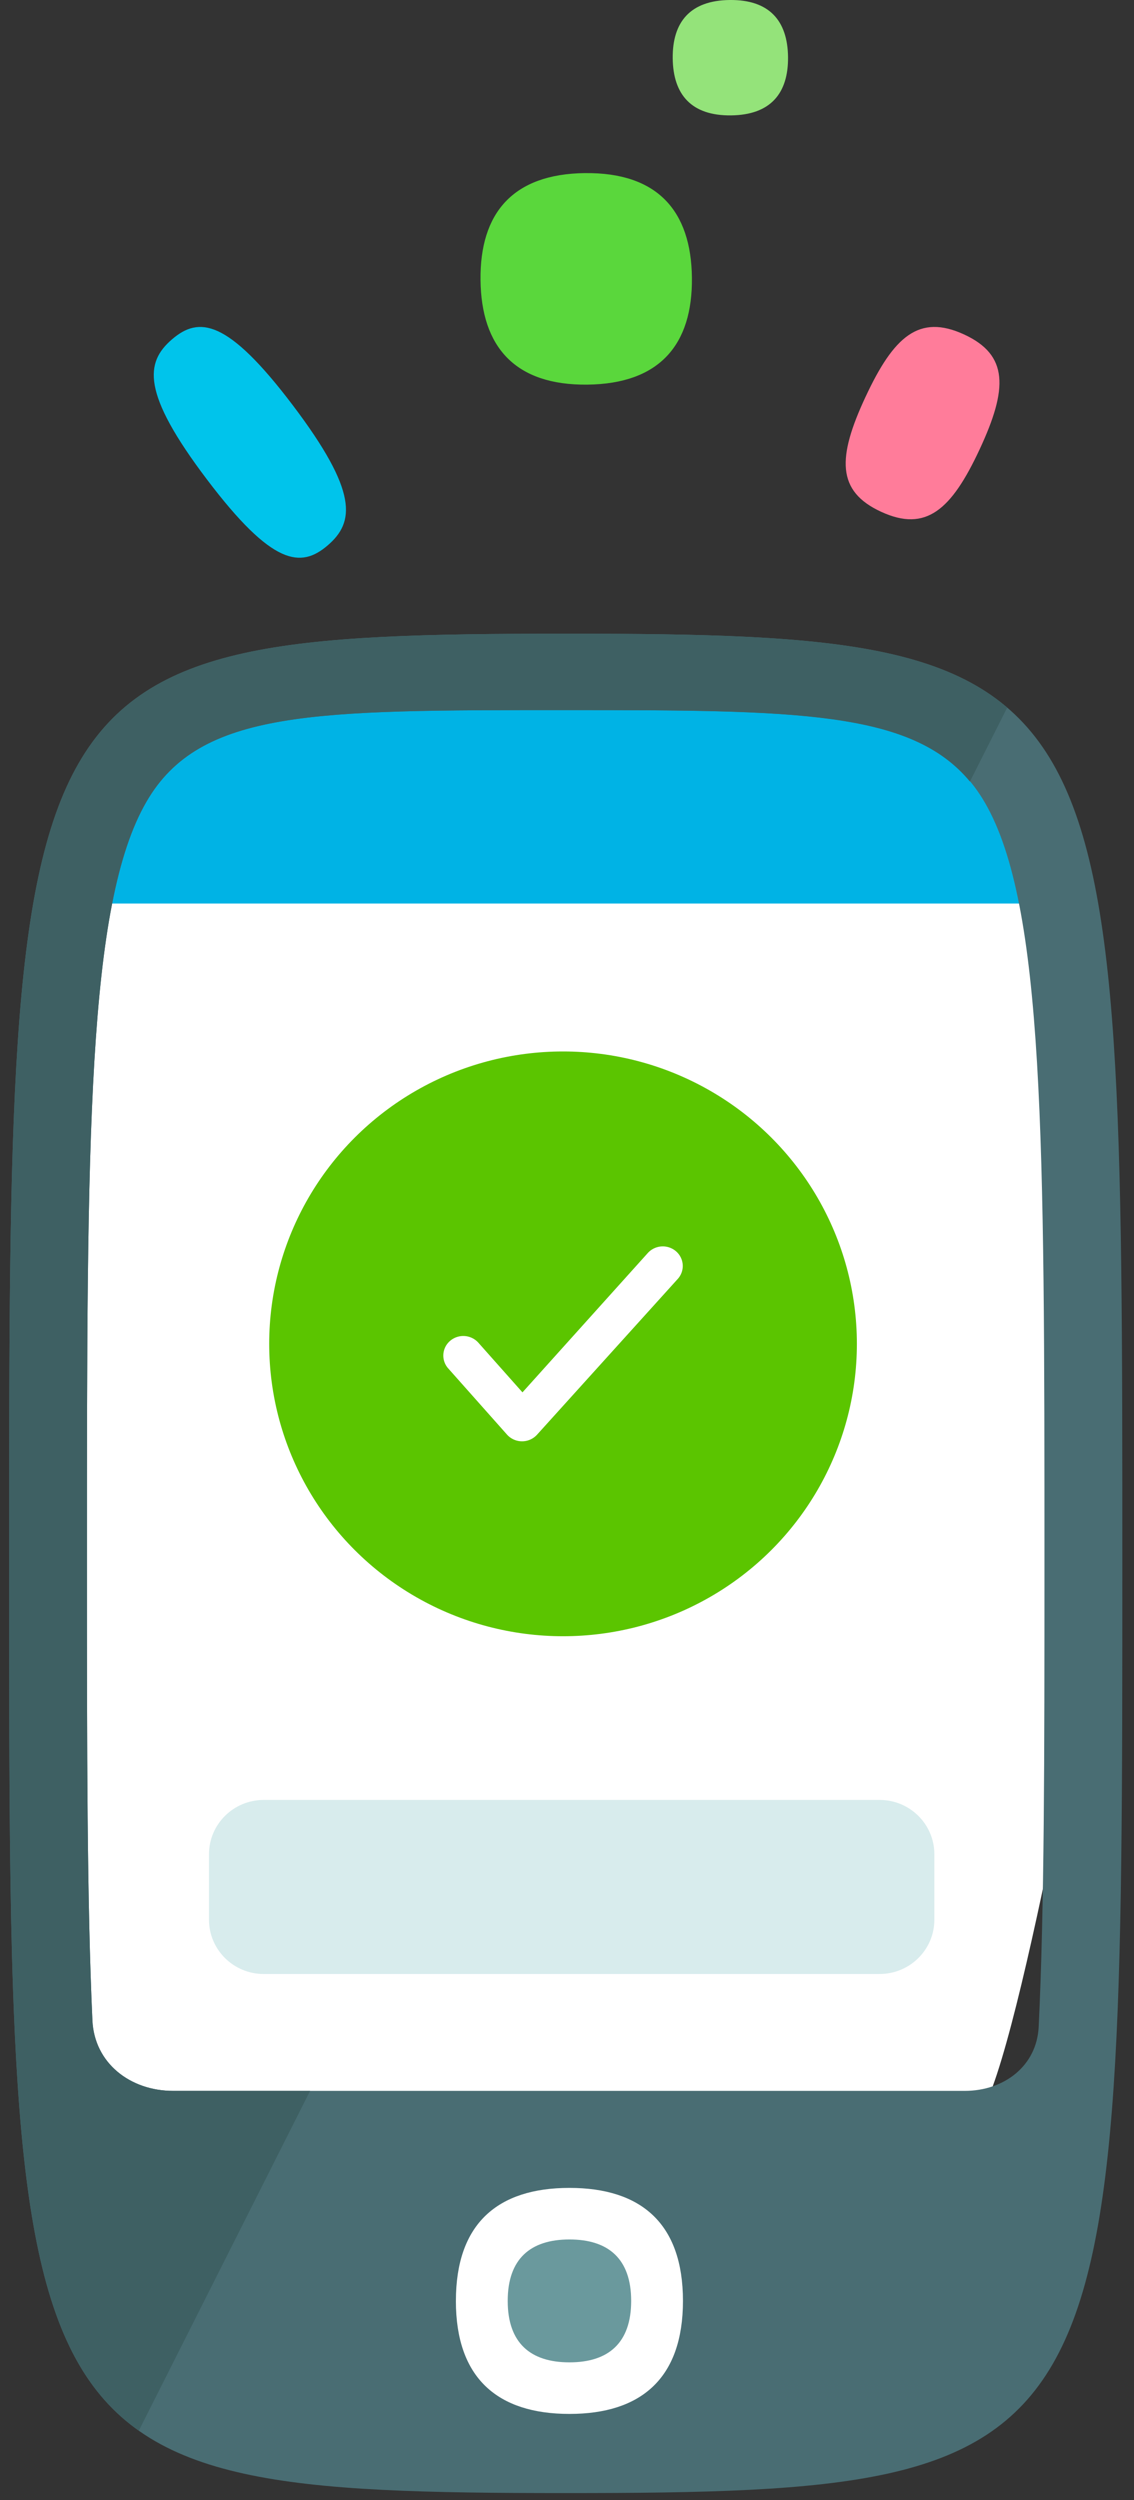 <svg xmlns="http://www.w3.org/2000/svg" width="59" height="130" viewBox="0 0 59 130">
    <rect x="0" y="0" width="59" height="130" fill="#333333" stroke="none"/>
    <g fill="none" fill-rule="evenodd">
        <path fill="#FFF" d="M7.187 110.044s-5.406-7.502-5.167-9.248c.238-1.746 1.19-56.742 1.19-56.742l6.903-7.183 35.703-1.11L54.34 41l2.9 41.683s-4.522 26.135-6.427 27.362c-1.904 1.227-43.627 0-43.627 0"/>
        <path fill="#D8ECED" d="M45.76 102.64H13.724c-1.575 0-2.851-1.265-2.851-2.824v-3.404c0-1.56 1.276-2.824 2.851-2.824h32.038c1.575 0 2.851 1.264 2.851 2.824v3.404c0 1.56-1.276 2.823-2.851 2.823"/>
        <path fill="#00B3E5" d="M3.21 43.987s-.02.826-.054 2.992h51.067V41l-8.466-5.237-35.674 1.075-6.873 7.15z"/>
        <path fill="#496D73" d="M50.194 108.716H9.008c-2.241 0-4.098-1.447-4.2-3.664-.281-6.183-.284-13.934-.284-23.843 0-22.093 0-34.192 3.098-39.528 2.783-4.795 8.746-4.758 21.81-4.758 13.066 0 19.028.018 21.812 4.813 3.097 5.336 3.097 17.516 3.097 39.61 0 10.09-.002 17.807-.3 24.038-.097 2.03-1.794 3.332-3.847 3.332M29.433 32.949C.474 32.95.474 34.768.474 81.356c0 46.459 0 48.273 28.959 48.273 28.96 0 28.96-1.814 28.96-48.273 0-46.588 0-48.407-28.96-48.407"/>
        <path fill="#3E6063" d="M9.008 108.716c-2.241 0-4.098-1.447-4.2-3.664-.281-6.183-.284-13.934-.284-23.843 0-22.093 0-34.192 3.098-39.528 2.783-4.795 8.746-4.758 21.81-4.758 11.969 0 17.969.027 21.032 3.715l1.939-3.844c-4.138-3.538-11.135-3.845-22.97-3.845C.474 32.95.474 34.768.474 81.356c0 28.588.003 40.268 6.75 45.027l8.909-17.667H9.008z"/>
        <path fill="#FFF" d="M23.72 119.637c0-4.012 2.165-5.876 5.907-5.876 3.74 0 5.906 1.864 5.906 5.876 0 4.012-2.165 5.876-5.906 5.876-3.742 0-5.908-1.864-5.908-5.876"/>
        <path fill="#6A999D" d="M26.415 119.637c0-2.181 1.178-3.195 3.212-3.195 2.034 0 3.212 1.014 3.212 3.195 0 2.182-1.178 3.195-3.212 3.195-2.034 0-3.212-1.013-3.212-3.195"/>
        <g transform="translate(14.006 54.671)">
            <ellipse cx="15.288" cy="15.203" fill="#5BC500" rx="15.288" ry="15.203"/>
            <path fill="#FFF" fill-rule="nonzero" d="M12.372 19.921a1.054 1.054 0 0 0 1.562.007l7.322-8.1c.38-.42.34-1.064-.09-1.437a1.055 1.055 0 0 0-1.467.088l-6.522 7.247-2.294-2.582a1.055 1.055 0 0 0-1.466-.1 1.003 1.003 0 0 0-.102 1.437l3.057 3.44z"/>
        </g>
        <g>
            <path fill="#FF7C9A" d="M45.031 20.637c-1.469 3.15-1.514 4.906.818 5.976 2.33 1.07 3.651-.1 5.12-3.25 1.468-3.15 1.514-4.906-.817-5.976-2.332-1.07-3.652.1-5.12 3.25"/>
            <path fill="#5AD73C" d="M30.439 9c-3.755.042-5.478 2.079-5.438 5.562.038 3.483 1.806 5.48 5.56 5.437 3.755-.043 5.478-2.078 5.438-5.56-.038-3.484-1.806-5.48-5.56-5.438"/>
            <path fill="#94E37A" d="M37.966 0C35.92.023 34.98 1.134 35 3.034c.022 1.899.986 2.988 3.034 2.966C40.08 5.976 41.02 4.865 41 2.966c-.022-1.9-.986-2.988-3.034-2.966"/>
            <path fill="#00C4EB" d="M15.238 21.077c-3.407-4.501-4.892-4.634-6.29-3.432-1.399 1.203-1.593 2.776 1.814 7.278s4.891 4.634 6.29 3.432c1.4-1.202 1.592-2.776-1.814-7.278"/>
        </g>
    </g>
</svg>
